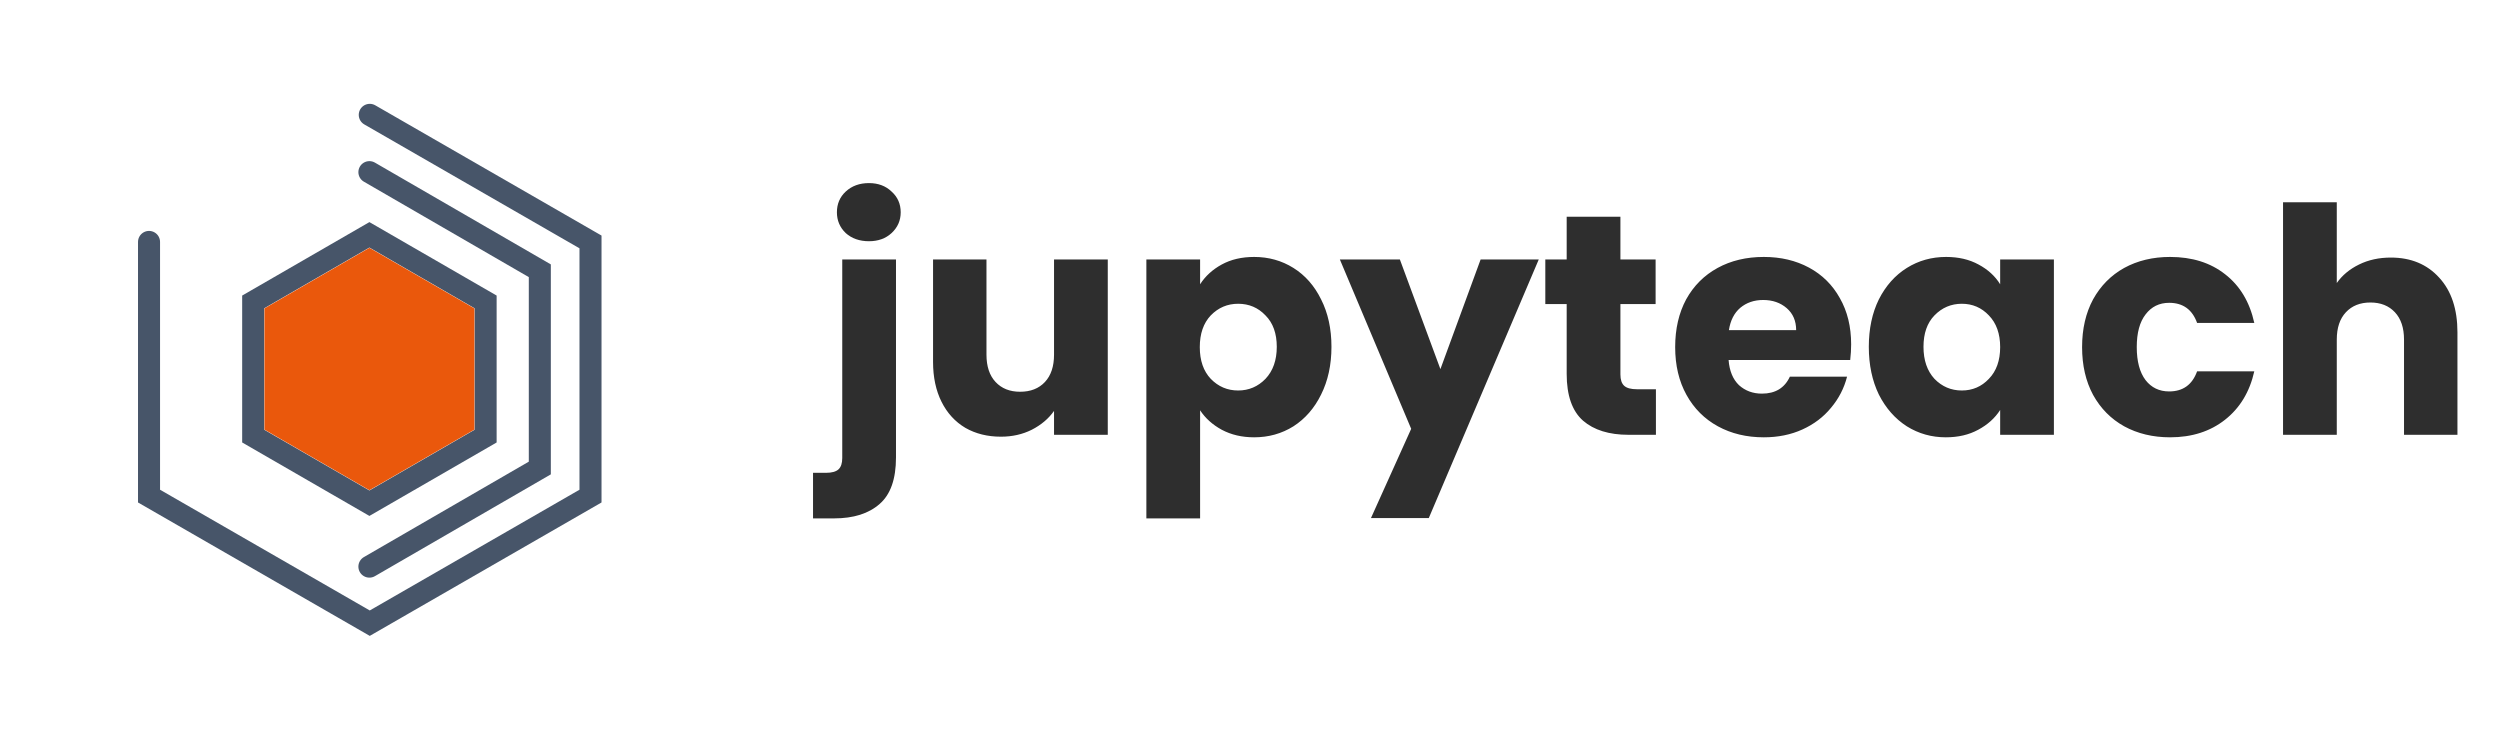 <svg width="1182" height="345" viewBox="0 0 1182 345" fill="none"
    xmlns="http://www.w3.org/2000/svg">
    <g clip-path="url(#clip0_602_15)">
        <g clip-path="url(#clip1_602_15)">
            <g clip-path="url(#clip2_602_15)">
                <path d="M410.846 114.052C406.388 114.052 402.724 112.764 399.851 110.189C397.078 107.515 395.691 104.246 395.691 100.383C395.691 96.421 397.078 93.153 399.851 90.577C402.724 87.903 406.388 86.566 410.846 86.566C415.204 86.566 418.77 87.903 421.543 90.577C424.415 93.153 425.852 96.421 425.852 100.383C425.852 104.246 424.415 107.515 421.543 110.189C418.77 112.764 415.204 114.052 410.846 114.052ZM423.623 216.271C423.623 226.473 421.048 233.802 415.897 238.259C410.747 242.816 403.566 245.094 394.354 245.094H384.4V223.551H390.491C393.264 223.551 395.245 223.006 396.434 221.916C397.623 220.827 398.217 219.044 398.217 216.568V122.669H423.623V216.271ZM523.753 122.669V205.573H498.347V194.282C495.772 197.946 492.256 200.918 487.799 203.196C483.44 205.375 478.587 206.465 473.238 206.465C466.899 206.465 461.303 205.078 456.45 202.305C451.596 199.432 447.832 195.322 445.158 189.973C442.484 184.624 441.147 178.335 441.147 171.104V122.669H466.404V167.687C466.404 173.234 467.84 177.542 470.713 180.613C473.585 183.683 477.448 185.219 482.301 185.219C487.254 185.219 491.166 183.683 494.039 180.613C496.911 177.542 498.347 173.234 498.347 167.687V122.669H523.753ZM567.408 134.407C569.885 130.544 573.302 127.424 577.66 125.046C582.018 122.669 587.119 121.481 592.963 121.481C599.797 121.481 605.988 123.214 611.535 126.681C617.081 130.147 621.44 135.1 624.609 141.538C627.878 147.976 629.512 155.454 629.512 163.973C629.512 172.491 627.878 180.019 624.609 186.556C621.44 192.994 617.081 197.996 611.535 201.562C605.988 205.028 599.797 206.762 592.963 206.762C587.218 206.762 582.117 205.573 577.66 203.196C573.302 200.819 569.885 197.748 567.408 193.985V245.094H542.002V122.669H567.408V134.407ZM603.66 163.973C603.66 157.634 601.877 152.681 598.312 149.115C594.845 145.451 590.536 143.618 585.386 143.618C580.334 143.618 576.026 145.451 572.46 149.115C568.993 152.78 567.26 157.782 567.26 164.121C567.26 170.46 568.993 175.462 572.46 179.127C576.026 182.792 580.334 184.624 585.386 184.624C590.437 184.624 594.746 182.792 598.312 179.127C601.877 175.363 603.66 170.312 603.66 163.973ZM727.528 122.669L675.527 244.945H648.189L667.207 202.75L633.481 122.669H661.858L681.024 174.521L700.042 122.669H727.528ZM782.921 184.03V205.573H769.995C760.784 205.573 753.603 203.345 748.452 198.887C743.302 194.331 740.726 186.952 740.726 176.75V143.767H730.623V122.669H740.726V102.463H766.132V122.669H782.773V143.767H766.132V177.047C766.132 179.523 766.727 181.306 767.915 182.396C769.104 183.485 771.085 184.03 773.858 184.03H782.921ZM875.222 162.784C875.222 165.161 875.074 167.637 874.777 170.213H817.279C817.675 175.363 819.309 179.325 822.182 182.099C825.153 184.773 828.768 186.11 833.028 186.11C839.367 186.11 843.774 183.436 846.251 178.087H873.291C871.904 183.535 869.379 188.438 865.714 192.796C862.148 197.154 857.641 200.571 852.194 203.047C846.746 205.524 840.654 206.762 833.919 206.762C825.797 206.762 818.566 205.028 812.227 201.562C805.888 198.095 800.936 193.143 797.37 186.704C793.804 180.266 792.021 172.739 792.021 164.121C792.021 155.504 793.755 147.976 797.221 141.538C800.787 135.1 805.74 130.147 812.079 126.681C818.418 123.214 825.698 121.481 833.919 121.481C841.942 121.481 849.073 123.165 855.314 126.532C861.554 129.9 866.407 134.704 869.874 140.944C873.44 147.184 875.222 154.464 875.222 162.784ZM849.222 156.098C849.222 151.74 847.736 148.273 844.765 145.698C841.793 143.123 838.079 141.835 833.622 141.835C829.363 141.835 825.747 143.073 822.776 145.55C819.904 148.026 818.121 151.542 817.427 156.098H849.222ZM883.574 163.973C883.574 155.454 885.159 147.976 888.328 141.538C891.597 135.1 896.004 130.147 901.551 126.681C907.098 123.214 913.289 121.481 920.123 121.481C925.967 121.481 931.068 122.669 935.426 125.046C939.883 127.424 943.3 130.544 945.678 134.407V122.669H971.084V205.573H945.678V193.836C943.201 197.699 939.735 200.819 935.277 203.196C930.919 205.573 925.818 206.762 919.974 206.762C913.239 206.762 907.098 205.028 901.551 201.562C896.004 197.996 891.597 192.994 888.328 186.556C885.159 180.019 883.574 172.491 883.574 163.973ZM945.678 164.121C945.678 157.782 943.895 152.78 940.329 149.115C936.862 145.451 932.603 143.618 927.552 143.618C922.5 143.618 918.191 145.451 914.626 149.115C911.159 152.681 909.426 157.634 909.426 163.973C909.426 170.312 911.159 175.363 914.626 179.127C918.191 182.792 922.5 184.624 927.552 184.624C932.603 184.624 936.862 182.792 940.329 179.127C943.895 175.462 945.678 170.46 945.678 164.121ZM984.412 164.121C984.412 155.504 986.146 147.976 989.612 141.538C993.178 135.1 998.081 130.147 1004.32 126.681C1010.66 123.214 1017.89 121.481 1026.01 121.481C1036.41 121.481 1045.08 124.205 1052.01 129.652C1059.05 135.1 1063.65 142.776 1065.83 152.681H1038.79C1036.51 146.342 1032.1 143.172 1025.57 143.172C1020.91 143.172 1017.2 145.005 1014.42 148.67C1011.65 152.235 1010.26 157.386 1010.26 164.121C1010.26 170.857 1011.65 176.057 1014.42 179.721C1017.2 183.287 1020.91 185.07 1025.57 185.07C1032.1 185.07 1036.51 181.901 1038.79 175.561H1065.83C1063.65 185.268 1059.05 192.895 1052.01 198.442C1044.98 203.988 1036.31 206.762 1026.01 206.762C1017.89 206.762 1010.66 205.028 1004.32 201.562C998.081 198.095 993.178 193.143 989.612 186.704C986.146 180.266 984.412 172.739 984.412 164.121ZM1130.38 121.778C1139.89 121.778 1147.52 124.947 1153.26 131.287C1159.01 137.527 1161.88 146.144 1161.88 157.138V205.573H1136.62V160.555C1136.62 155.009 1135.18 150.7 1132.31 147.63C1129.44 144.559 1125.58 143.024 1120.72 143.024C1115.87 143.024 1112.01 144.559 1109.14 147.63C1106.26 150.7 1104.83 155.009 1104.83 160.555V205.573H1079.42V95.629H1104.83V133.812C1107.4 130.147 1110.92 127.226 1115.38 125.046C1119.83 122.867 1124.83 121.778 1130.38 121.778Z" fill="#2E2E2E"/>
            </g>
            <path d="M202.125 126.886L229.598 142.748V206.193L174.653 237.916L119.707 206.193V142.748L174.653 111.025L202.125 126.886Z" stroke="#475569" stroke-width="10.419"/>
            <path d="M174.653 117.165L224.28 145.818V203.123L174.653 231.776L125.025 203.123V145.818L174.653 117.165Z" fill="#EA580C"/>
            <path d="M174.653 81.393L255.227 128.019V221.27L214.94 244.583L174.653 267.896" stroke="#475569" stroke-width="10.419" stroke-linecap="round"/>
            <path d="M174.826 54.303L279.191 114.387V234.555L174.826 294.638L70.461 234.555V114.387" stroke="#475569" stroke-width="10.419" stroke-linecap="round"/>
        </g>
    </g>
    <defs>
        <clipPath id="clip0_602_15">
            <rect width="1182" height="345" fill="white"/>
        </clipPath>
        <clipPath id="clip1_602_15">
            <rect width="1186.73" height="345.26" fill="white" transform="translate(1)"/>
        </clipPath>
        <clipPath id="clip2_602_15">
            <rect width="814.368" height="230.598" fill="white" transform="translate(373.259 58.907)"/>
        </clipPath>
    </defs>
</svg>
